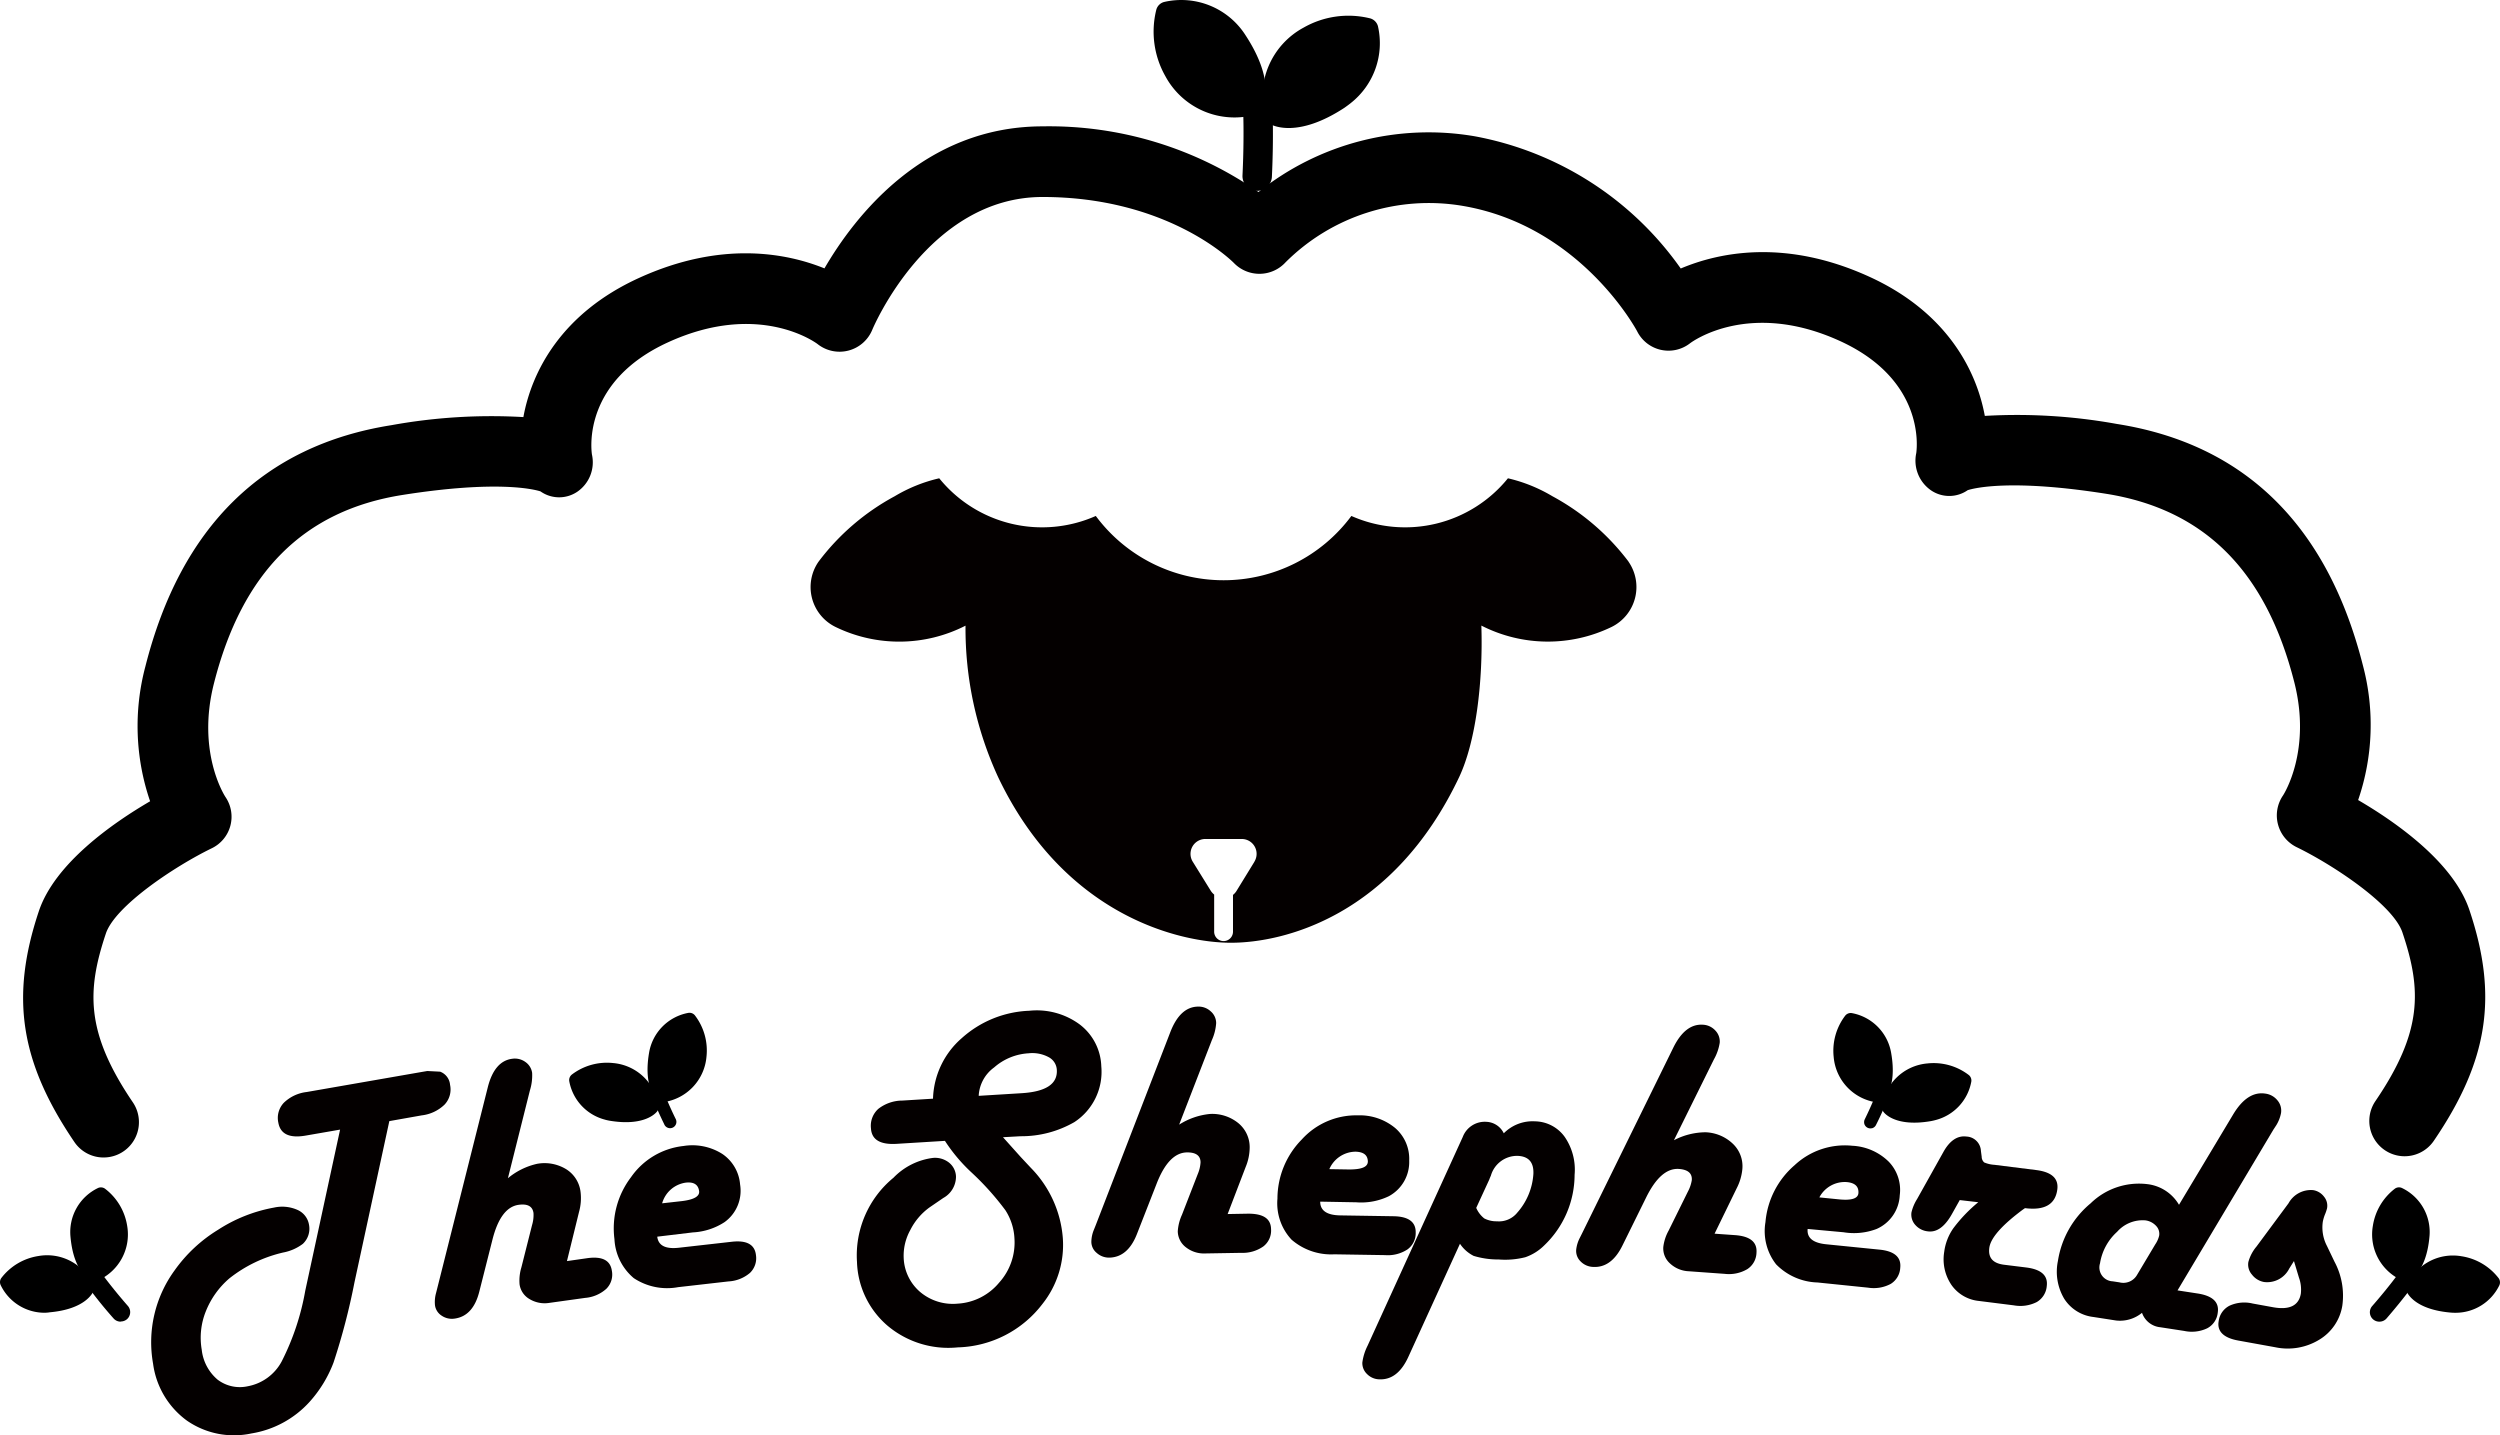<svg xmlns="http://www.w3.org/2000/svg" width="227.912" height="130.829" viewBox="0 0 227.912 130.829">
  <g id="Layer_7" data-name="Layer 7" transform="translate(0.004 -0.006)">
    <g id="Group_72" data-name="Group 72" transform="translate(216.045 108.249)">
      <path id="Path_88" data-name="Path 88" d="M504.149,274.171a.858.858,0,0,1-.648-1.421c1.541-1.76,2.477-3.073,2.485-3.087a.859.859,0,1,1,1.447.925c-.014.023-.031.045-.047.067-.039.056-1,1.4-2.576,3.224A.859.859,0,0,1,504.149,274.171Z" transform="translate(-503.291 -261.925)"/>
      <g id="Group_70" data-name="Group 70" transform="translate(0.235 0)">
        <path id="Path_89" data-name="Path 89" d="M507.685,260.949s1.288-.5,1.537-3.434a3.8,3.8,0,0,0-2.146-3.825,4.637,4.637,0,0,0-1.738,2.924A3.933,3.933,0,0,0,507.685,260.949Z" transform="translate(-504.675 -253.034)"/>
        <path id="Path_90" data-name="Path 90" d="M506.849,260.721a.713.713,0,0,1-.215-.034,4.579,4.579,0,0,1-2.756-5.024,5.286,5.286,0,0,1,2-3.374.639.639,0,0,1,.635-.073,4.448,4.448,0,0,1,2.52,4.477c-.3,3.245-1.777,3.915-1.945,3.984a.634.634,0,0,1-.236.044Zm-.514-7.13a3.833,3.833,0,0,0-1.176,2.215,3.294,3.294,0,0,0,1.618,3.533,4.322,4.322,0,0,0,.966-2.759,3.121,3.121,0,0,0-1.408-3.006Z" transform="translate(-503.839 -252.162)"/>
      </g>
      <g id="Group_71" data-name="Group 71" transform="translate(3.305 6.243)">
        <path id="Path_91" data-name="Path 91" d="M512.47,270.538s.5,1.288,3.434,1.537a3.816,3.816,0,0,0,3.83-2.146,4.657,4.657,0,0,0-2.928-1.717A3.907,3.907,0,0,0,512.47,270.538Z" transform="translate(-511.834 -267.544)"/>
        <path id="Path_92" data-name="Path 92" d="M515.463,271.9a4.135,4.135,0,0,1-.453-.021c-3.25-.292-3.919-1.771-3.984-1.945a.641.641,0,0,1,0-.429,4.575,4.575,0,0,1,5.024-2.756,5.28,5.28,0,0,1,3.374,2,.648.648,0,0,1,.069.635A4.43,4.43,0,0,1,515.463,271.9Zm-3.1-2.265a4.348,4.348,0,0,0,2.759.966,3.116,3.116,0,0,0,3.006-1.412,3.822,3.822,0,0,0-2.215-1.176,3.327,3.327,0,0,0-3.529,1.623Z" transform="translate(-510.989 -266.707)"/>
      </g>
    </g>
    <path id="Path_181" data-name="Path 181" d="M53.811,232.025l-3.176,14.69a59.966,59.966,0,0,1-1.91,7.319,11.351,11.351,0,0,1-2.189,3.589,9.1,9.1,0,0,1-5.3,2.876,7.527,7.527,0,0,1-5.881-1.172,7.665,7.665,0,0,1-3.082-5.189,11.117,11.117,0,0,1,1.953-8.491,13.458,13.458,0,0,1,3.962-3.709,13.943,13.943,0,0,1,5.112-2.03,3.434,3.434,0,0,1,2.146.215,1.8,1.8,0,0,1,1.043,1.352,1.889,1.889,0,0,1-.562,1.739,4.291,4.291,0,0,1-1.794.79,12.392,12.392,0,0,0-4.907,2.361,7.7,7.7,0,0,0-2.146,3.006,6.436,6.436,0,0,0-.371,3.494,4.155,4.155,0,0,0,1.447,2.73,3.349,3.349,0,0,0,2.756.6A4.413,4.413,0,0,0,44,253.929a22.906,22.906,0,0,0,2.146-6.439l3.176-14.69-3.138.545c-1.483.257-2.31-.138-2.494-1.189a2.009,2.009,0,0,1,.5-1.8,3.583,3.583,0,0,1,2.082-.983l10.569-1.842.429-.073,1.172.06a1.4,1.4,0,0,1,.906,1.2,2.009,2.009,0,0,1-.5,1.8,3.577,3.577,0,0,1-2.082.983Z" transform="translate(-18.322 -129.813)" fill="#040000"/>
    <path id="Path_182" data-name="Path 182" d="M99,235.723a6.322,6.322,0,0,1,2.666-1.314,3.789,3.789,0,0,1,2.67.507,2.829,2.829,0,0,1,1.288,2.069,4.664,4.664,0,0,1-.142,1.816l-1.1,4.477,1.858-.266q2.035-.283,2.237,1.153a1.828,1.828,0,0,1-.5,1.635,3.281,3.281,0,0,1-1.936.833l-3.25.453a2.666,2.666,0,0,1-1.824-.348,1.841,1.841,0,0,1-.906-1.348,4.159,4.159,0,0,1,.168-1.541l.974-3.863a3.154,3.154,0,0,0,.129-1.091c-.086-.614-.541-.859-1.357-.747q-1.647.232-2.391,3.2l-1.189,4.7q-.558,2.233-2.241,2.471a1.653,1.653,0,0,1-1.189-.262,1.34,1.34,0,0,1-.614-.953,3.037,3.037,0,0,1,.094-1.1l.116-.459,4.61-18.334q.605-2.363,2.211-2.576a1.633,1.633,0,0,1,1.2.283,1.446,1.446,0,0,1,.627,1.009,4.612,4.612,0,0,1-.206,1.6Z" transform="translate(-52.7 -128.305)" fill="#040000"/>
    <path id="Path_183" data-name="Path 183" d="M134.3,251.561q.142,1.215,1.97,1.009l4.821-.545c1.359-.154,2.1.247,2.207,1.215a1.853,1.853,0,0,1-.545,1.623,3.282,3.282,0,0,1-1.957.777l-4.593.524a5.5,5.5,0,0,1-4.044-.824,4.953,4.953,0,0,1-1.76-3.55,7.7,7.7,0,0,1,1.511-5.654,6.7,6.7,0,0,1,4.782-2.842,5.09,5.09,0,0,1,3.542.726,3.709,3.709,0,0,1,1.618,2.781,3.524,3.524,0,0,1-1.417,3.434,5.826,5.826,0,0,1-2.883.936Zm.429-3.039,1.782-.2q1.739-.2,1.6-.953c-.094-.571-.5-.815-1.215-.734a2.615,2.615,0,0,0-2.151,1.889Z" transform="translate(-74.386 -138.814)" fill="#040000"/>
    <path id="Path_184" data-name="Path 184" d="M195.281,226.137l1.614,1.8.927.992a10.245,10.245,0,0,1,2.915,6.4,8.641,8.641,0,0,1-1.859,6.01,10.046,10.046,0,0,1-7.727,3.958,8.6,8.6,0,0,1-6.366-1.953,7.967,7.967,0,0,1-2.813-5.833,9.165,9.165,0,0,1,3.327-7.68,6.065,6.065,0,0,1,3.6-1.807,2.062,2.062,0,0,1,1.464.429,1.692,1.692,0,0,1,.635,1.288,2.229,2.229,0,0,1-1.159,1.936l-1.254.859a5.694,5.694,0,0,0-1.756,2.069,4.819,4.819,0,0,0-.6,2.524,4.291,4.291,0,0,0,1.507,3.121,4.622,4.622,0,0,0,3.413,1.06,5.3,5.3,0,0,0,3.778-1.91,5.457,5.457,0,0,0,1.4-4.036,5.2,5.2,0,0,0-.829-2.576,25.2,25.2,0,0,0-3.108-3.459,15.147,15.147,0,0,1-2.4-2.859l-4.4.271q-2.254.137-2.344-1.412a2.069,2.069,0,0,1,.682-1.786,3.593,3.593,0,0,1,2.185-.747l2.79-.172a7.605,7.605,0,0,1,2.618-5.516,9.75,9.75,0,0,1,6.164-2.5,6.589,6.589,0,0,1,4.58,1.24,4.987,4.987,0,0,1,1.979,3.821,5.477,5.477,0,0,1-2.455,5.091,9.694,9.694,0,0,1-4.907,1.288Zm-2.193-3.773,3.912-.241q3.305-.206,3.19-2.125a1.39,1.39,0,0,0-.751-1.163,3.144,3.144,0,0,0-1.829-.348,5.2,5.2,0,0,0-3.134,1.288,3.407,3.407,0,0,0-1.408,2.588Z" transform="translate(-103.849 -122.457)" fill="#040000"/>
    <path id="Path_185" data-name="Path 185" d="M239.771,224.537a6.37,6.37,0,0,1,2.812-.974,3.774,3.774,0,0,1,2.576.829,2.837,2.837,0,0,1,1.043,2.215,4.724,4.724,0,0,1-.365,1.786l-1.644,4.294,1.88-.034c1.369,0,2.065.451,2.078,1.421a1.824,1.824,0,0,1-.7,1.562,3.266,3.266,0,0,1-2.022.588l-3.284.056a2.668,2.668,0,0,1-1.764-.567,1.868,1.868,0,0,1-.734-1.451,4.219,4.219,0,0,1,.378-1.5l1.441-3.713a3.247,3.247,0,0,0,.257-1.071c0-.618-.429-.923-1.254-.91q-1.666.034-2.765,2.889l-1.768,4.52q-.829,2.146-2.528,2.183a1.666,1.666,0,0,1-1.151-.429,1.314,1.314,0,0,1-.489-1.022,2.979,2.979,0,0,1,.227-1.077l.172-.429,6.813-17.635q.889-2.265,2.507-2.292a1.615,1.615,0,0,1,1.159.429,1.412,1.412,0,0,1,.5,1.077,4.5,4.5,0,0,1-.395,1.558Z" transform="translate(-132.279 -122.003)" fill="#040000"/>
    <path id="Path_186" data-name="Path 186" d="M275.187,244.735q0,1.224,1.824,1.254l4.851.077q2.056.03,2.03,1.485a1.832,1.832,0,0,1-.751,1.541,3.263,3.263,0,0,1-2.039.519l-4.619-.073a5.505,5.505,0,0,1-3.906-1.335,4.864,4.864,0,0,1-1.288-3.743,7.7,7.7,0,0,1,2.219-5.392,6.692,6.692,0,0,1,5.1-2.2,5.07,5.07,0,0,1,3.434,1.172A3.706,3.706,0,0,1,283.3,241a3.537,3.537,0,0,1-1.85,3.237,5.8,5.8,0,0,1-2.979.558Zm.833-2.962,1.794.03c1.163,0,1.717-.227,1.717-.738-.021-.579-.391-.859-1.112-.884a2.63,2.63,0,0,0-2.4,1.592Z" transform="translate(-154.835 -135.182)" fill="#040000"/>
    <path id="Path_187" data-name="Path 187" d="M298.218,249.3l-4.7,10.3q-.974,2.146-2.67,2.059a1.611,1.611,0,0,1-1.1-.481,1.37,1.37,0,0,1-.429-1.056,4.773,4.773,0,0,1,.472-1.516l8.683-19.045a2.146,2.146,0,0,1,2.146-1.378,1.841,1.841,0,0,1,1.593,1.047,3.687,3.687,0,0,1,2.837-1.091,3.4,3.4,0,0,1,2.713,1.412,5.271,5.271,0,0,1,.906,3.464,8.927,8.927,0,0,1-2.773,6.439,4.548,4.548,0,0,1-1.717,1.073,7.492,7.492,0,0,1-2.425.206,7.648,7.648,0,0,1-2.284-.326,3.257,3.257,0,0,1-1.254-1.111Zm1.483-3.271a2.462,2.462,0,0,0,.734.962,2.4,2.4,0,0,0,1.159.262,2.145,2.145,0,0,0,1.846-.786,5.889,5.889,0,0,0,1.472-3.533q.071-1.584-1.434-1.647a2.487,2.487,0,0,0-2.443,1.812,3.712,3.712,0,0,0-.146.352Z" transform="translate(-165.125 -135.907)" fill="#040000"/>
    <path id="Path_188" data-name="Path 188" d="M343.638,228.138a6.322,6.322,0,0,1,2.88-.726,3.8,3.8,0,0,1,2.5,1.055,2.826,2.826,0,0,1,.859,2.3,4.786,4.786,0,0,1-.515,1.747l-2.018,4.143,1.872.133q2.056.15,1.949,1.6a1.842,1.842,0,0,1-.837,1.5,3.291,3.291,0,0,1-2.065.429l-3.275-.236a2.658,2.658,0,0,1-1.717-.721,1.833,1.833,0,0,1-.6-1.507,4.053,4.053,0,0,1,.481-1.472l1.764-3.571a3.338,3.338,0,0,0,.352-1.039q.064-.927-1.172-1.017-1.661-.12-3.006,2.632l-2.146,4.349q-1.017,2.067-2.709,1.949a1.67,1.67,0,0,1-1.112-.507,1.331,1.331,0,0,1-.395-1.06,3.071,3.071,0,0,1,.318-1.056l.215-.429,8.336-16.967q1.086-2.177,2.7-2.059a1.625,1.625,0,0,1,1.116.528,1.442,1.442,0,0,1,.4,1.116,4.5,4.5,0,0,1-.532,1.52Z" transform="translate(-191.039 -124.183)" fill="#040000"/>
    <path id="Path_189" data-name="Path 189" d="M378.724,250.876q-.12,1.224,1.717,1.4l4.825.485c1.365.133,2,.687,1.9,1.647a1.837,1.837,0,0,1-.859,1.472,3.275,3.275,0,0,1-2.078.348l-4.6-.472a5.5,5.5,0,0,1-3.782-1.657,4.917,4.917,0,0,1-.97-3.838,7.728,7.728,0,0,1,2.662-5.2,6.7,6.7,0,0,1,5.271-1.768,5.076,5.076,0,0,1,3.31,1.455,3.7,3.7,0,0,1,1,3.061,3.533,3.533,0,0,1-2.112,3.069,5.8,5.8,0,0,1-3.006.3ZM379.8,248l1.79.18c1.159.116,1.747-.086,1.764-.6.026-.577-.318-.9-1.035-.974a2.613,2.613,0,0,0-2.52,1.378Z" transform="translate(-213.934 -138.833)" fill="#040000"/>
    <path id="Path_190" data-name="Path 190" d="M410.321,247.145l-.721,1.288q-.97,1.717-2.172,1.565a1.762,1.762,0,0,1-1.159-.588,1.408,1.408,0,0,1-.348-1.146,4.016,4.016,0,0,1,.515-1.219l2.4-4.293c.579-1.039,1.288-1.5,2.086-1.4a1.378,1.378,0,0,1,1.331,1.322l.069.519a.7.7,0,0,0,.227.519,2.82,2.82,0,0,0,.944.219l3.789.476c1.417.176,2.059.764,1.936,1.756q-.257,2.059-2.949,1.717l-.2.138q-2.883,2.146-3.052,3.486c-.116.9.326,1.4,1.318,1.532l2.044.253q2.056.257,1.876,1.689a1.853,1.853,0,0,1-.914,1.464,3.309,3.309,0,0,1-2.086.3l-3.176-.4a3.47,3.47,0,0,1-2.507-1.451,4.159,4.159,0,0,1-.666-3.027,4.818,4.818,0,0,1,.829-2.146,13.75,13.75,0,0,1,2.275-2.378Z" transform="translate(-231.666 -137.734)" fill="#040000"/>
    <path id="Path_191" data-name="Path 191" d="M447.81,250.157l1.842.283q2.048.318,1.824,1.751a1.82,1.82,0,0,1-.962,1.421,3.269,3.269,0,0,1-2.086.241l-2.177-.335a1.97,1.97,0,0,1-1.679-1.318,3.152,3.152,0,0,1-2.374.7l-2.048-.318a3.648,3.648,0,0,1-2.674-1.67,4.821,4.821,0,0,1-.571-3.434,8.517,8.517,0,0,1,2.988-5.263,6.307,6.307,0,0,1,5.151-1.747,3.863,3.863,0,0,1,2.9,1.885l4.959-8.273q1.288-2.116,2.915-1.863a1.692,1.692,0,0,1,1.107.622,1.438,1.438,0,0,1,.318,1.163,3.3,3.3,0,0,1-.429,1.095l-.262.4Zm-5.92-.829.614.094a1.441,1.441,0,0,0,1.606-.661l1.67-2.8a2.409,2.409,0,0,0,.356-.8,1.039,1.039,0,0,0-.283-.889,1.606,1.606,0,0,0-.974-.5,3.1,3.1,0,0,0-2.576,1.043,4.9,4.9,0,0,0-1.558,2.868A1.264,1.264,0,0,0,441.89,249.329Z" transform="translate(-249.3 -132.512)" fill="#040000"/>
    <path id="Path_192" data-name="Path 192" d="M478.02,259.181l-.429.682a2.253,2.253,0,0,1-2.3,1.228,1.774,1.774,0,0,1-1.1-.674,1.383,1.383,0,0,1-.329-1.146,3.659,3.659,0,0,1,.738-1.408l2.924-3.949a2.331,2.331,0,0,1,2.241-1.2,1.549,1.549,0,0,1,1,.605,1.288,1.288,0,0,1,.271,1.052,4.079,4.079,0,0,1-.21.61,3.718,3.718,0,0,0-.176.614,3.64,3.64,0,0,0,.378,2.211l.687,1.434a6.563,6.563,0,0,1,.712,4.014,4.439,4.439,0,0,1-2.121,3.108,5.5,5.5,0,0,1-4.005.674l-3.361-.609c-1.357-.245-1.953-.859-1.782-1.782a1.838,1.838,0,0,1,1-1.4,3.245,3.245,0,0,1,2.095-.193l1.863.339q2.233.4,2.528-1.219a3.182,3.182,0,0,0-.167-1.472Z" transform="translate(-268.895 -144.211)" fill="#040000"/>
    <g id="Group_72-2" data-name="Group 72-2" transform="translate(105.165 0.006)">
      <path id="Path_88-2" data-name="Path 88-2" d="M266.044,28.222a1.344,1.344,0,0,1-2.177-1.121c.176-3.649.052-6.169.047-6.19a1.343,1.343,0,0,1,2.68-.2c0,.018,0,.037,0,.054,0,.107.133,2.677-.047,6.466A1.361,1.361,0,0,1,266.044,28.222Z" transform="translate(-255.764 -11.114)"/>
      <g id="Group_70-2" data-name="Group 70-2" transform="translate(0)">
        <path id="Path_89-2" data-name="Path 89-2" d="M255.363,10.821s1.073-1.842-1.455-5.709a5.954,5.954,0,0,0-6.327-2.623,7.255,7.255,0,0,0,.7,5.289C251.1,12.293,255.363,10.821,255.363,10.821Z" transform="translate(-246.345 -1.341)"/>
        <path id="Path_90-2" data-name="Path 90-2" d="M254.616,10.276a1.09,1.09,0,0,1-.292.165,7.159,7.159,0,0,1-8.255-3.481,8.237,8.237,0,0,1-.829-6.074,1,1,0,0,1,.712-.7,6.941,6.941,0,0,1,7.427,3.043c2.79,4.263,1.623,6.525,1.483,6.765A.912.912,0,0,1,254.616,10.276Zm-7.551-8.237a6.01,6.01,0,0,0,.708,3.863c1.88,3.006,4.379,2.945,5.413,2.759.077-.618,0-2.035-1.494-4.324a4.877,4.877,0,0,0-4.623-2.292Z" transform="translate(-244.993 -0.006)"/>
      </g>
      <g id="Group_71-2" data-name="Group 71-2" transform="translate(9.899 1.433)">
        <path id="Path_91-2" data-name="Path 91-2" d="M270.618,13.669s1.846,1.077,5.709-1.455A5.941,5.941,0,0,0,278.95,5.89a7.24,7.24,0,0,0-5.267.712C269.15,9.432,270.618,13.669,270.618,13.669Z" transform="translate(-269.388 -4.678)"/>
        <path id="Path_92-2" data-name="Path 92-2" d="M276.127,11.31c-.18.142-.374.283-.579.429-4.263,2.79-6.525,1.623-6.77,1.483a1,1,0,0,1-.429-.541,7.143,7.143,0,0,1,3.477-8.251,8.24,8.24,0,0,1,6.079-.841,1.021,1.021,0,0,1,.7.712,6.95,6.95,0,0,1-2.481,7.009Zm-6.01.227c.622.073,2.039,0,4.318-1.5a4.856,4.856,0,0,0,2.292-4.623,5.943,5.943,0,0,0-3.863.708,5.2,5.2,0,0,0-2.756,5.409Z" transform="translate(-268.053 -3.345)"/>
      </g>
    </g>
    <g id="Group_75" data-name="Group 75" transform="translate(-0.004 108.254)">
      <path id="Path_93" data-name="Path 93" d="M21.113,274.206a.858.858,0,0,1-.648-.3,38.566,38.566,0,0,1-2.576-3.224.859.859,0,1,1,1.4-1s.947,1.331,2.481,3.086a.859.859,0,0,1-.074,1.212l0,0a.879.879,0,0,1-.567.21Z" transform="translate(-10.117 -261.965)"/>
      <g id="Group_73" data-name="Group 73" transform="translate(6.405 0)">
        <path id="Path_94" data-name="Path 94" d="M17.975,260.949s-1.288-.5-1.537-3.434a3.8,3.8,0,0,1,2.146-3.825,4.62,4.62,0,0,1,1.717,2.924A3.9,3.9,0,0,1,17.975,260.949Z" transform="translate(-15.773 -253.039)"/>
        <path id="Path_95" data-name="Path 95" d="M17.119,260.728a.634.634,0,0,1-.236-.041c-.168-.064-1.647-.738-1.945-3.984a4.452,4.452,0,0,1,2.52-4.477.64.64,0,0,1,.631.073,5.276,5.276,0,0,1,2.013,3.374,4.582,4.582,0,0,1-2.759,5.024.691.691,0,0,1-.224.03Zm.515-7.13a3.116,3.116,0,0,0-1.412,3.006,4.361,4.361,0,0,0,.966,2.756,3.311,3.311,0,0,0,1.618-3.529,3.789,3.789,0,0,0-1.172-2.234Z" transform="translate(-14.915 -252.175)"/>
      </g>
      <g id="Group_74" data-name="Group 74" transform="translate(0 6.221)">
        <path id="Path_96" data-name="Path 96" d="M8.772,270.537s-.5,1.288-3.434,1.537a3.812,3.812,0,0,1-3.83-2.146,4.643,4.643,0,0,1,2.928-1.717A3.9,3.9,0,0,1,8.772,270.537Z" transform="translate(-0.859 -267.526)"/>
        <path id="Path_97" data-name="Path 97" d="M4.071,271.875a4.443,4.443,0,0,1-4.022-2.537.639.639,0,0,1,.072-.635,5.266,5.266,0,0,1,3.377-2,4.575,4.575,0,0,1,5.024,2.756.641.641,0,0,1,0,.429c-.064.168-.738,1.653-3.984,1.945a2.531,2.531,0,0,1-.467.039Zm-2.648-2.713a3.117,3.117,0,0,0,3.006,1.408,4.388,4.388,0,0,0,2.759-.962,3.321,3.321,0,0,0-3.533-1.623,3.775,3.775,0,0,0-2.232,1.176Z" transform="translate(0.004 -266.667)"/>
      </g>
    </g>
    <g id="Group_72-3" data-name="Group 72-3" transform="translate(167.133 92.362)">
      <path id="Path_88-3" data-name="Path 88-3" d="M396.605,234.865a.577.577,0,0,1-.707-.4v-.005a.6.6,0,0,1,.039-.4c.691-1.408,1.071-2.425,1.073-2.434a.577.577,0,0,1,1.071.412,24.881,24.881,0,0,1-1.121,2.541.577.577,0,0,1-.355.292Z" transform="translate(-393.076 -224.37)"/>
      <g id="Group_70-3" data-name="Group 70-3" transform="translate(0 0)">
        <path id="Path_89-3" data-name="Path 89-3" d="M394.223,223.564s1.1-.811.592-3.722a3.808,3.808,0,0,0-3.069-3.142,4.644,4.644,0,0,0-.919,3.275A3.942,3.942,0,0,0,394.223,223.564Z" transform="translate(-390.178 -216.036)"/>
        <path id="Path_90-3" data-name="Path 90-3" d="M393.56,223.3a.6.6,0,0,1-.215,0,4.567,4.567,0,0,1-3.966-4.134,5.28,5.28,0,0,1,1.052-3.778.644.644,0,0,1,.6-.232,4.448,4.448,0,0,1,3.593,3.67c.558,3.212-.7,4.242-.859,4.349A.591.591,0,0,1,393.56,223.3Zm-2.347-6.754a3.8,3.8,0,0,0-.562,2.443A3.339,3.339,0,0,0,393.132,222a4.315,4.315,0,0,0,.219-2.919,3.125,3.125,0,0,0-2.146-2.515Z" transform="translate(-389.348 -215.153)"/>
      </g>
      <g id="Group_71-3" data-name="Group 71-3" transform="translate(4.431 4.56)">
        <path id="Path_91-3" data-name="Path 91-3" d="M401.13,230.716s.811,1.1,3.722.588a3.8,3.8,0,0,0,3.142-3.052,4.64,4.64,0,0,0-3.275-.914A3.916,3.916,0,0,0,401.13,230.716Z" transform="translate(-400.503 -226.654)"/>
        <path id="Path_92-3" data-name="Path 92-3" d="M404.576,230.963q-.212.06-.429.1c-3.212.562-4.246-.7-4.353-.859a.664.664,0,0,1-.124-.429,4.569,4.569,0,0,1,4.134-3.966,5.259,5.259,0,0,1,3.778,1.052.644.644,0,0,1,.236.592,4.439,4.439,0,0,1-3.242,3.511ZM401,229.581a4.349,4.349,0,0,0,2.915.215,3.117,3.117,0,0,0,2.515-2.146,3.862,3.862,0,0,0-2.443-.562,3.376,3.376,0,0,0-3.006,2.485Z" transform="translate(-399.67 -225.776)"/>
      </g>
    </g>
    <g id="Group_72-4" data-name="Group 72-4" transform="translate(51.885 92.337)">
      <path id="Path_88-4" data-name="Path 88-4" d="M139.555,234.424c-.717-1.46-1.1-2.494-1.116-2.537a.577.577,0,0,1,1.077-.4s.382,1.026,1.073,2.434a.577.577,0,1,1-1.035.507Z" transform="translate(-130.886 -224.257)"/>
      <g id="Group_70-4" data-name="Group 70-4" transform="translate(7.144 0)">
        <path id="Path_89-4" data-name="Path 89-4" d="M143.133,219.865a4.641,4.641,0,0,0-.914-3.275,3.808,3.808,0,0,0-3.057,3.142c-.507,2.91.592,3.722.592,3.722A3.911,3.911,0,0,0,143.133,219.865Z" transform="translate(-138.379 -215.948)"/>
        <path id="Path_90-4" data-name="Path 90-4" d="M138.509,223.12c-.146-.107-1.4-1.142-.859-4.353a4.438,4.438,0,0,1,3.593-3.665.631.631,0,0,1,.592.232,5.259,5.259,0,0,1,1.052,3.778,4.575,4.575,0,0,1-3.966,4.134.71.71,0,0,1-.215-.021A.662.662,0,0,1,138.509,223.12Zm2.576-6.649a3.117,3.117,0,0,0-2.146,2.52,4.25,4.25,0,0,0,.215,2.919,3.293,3.293,0,0,0,2.481-3.006,3.83,3.83,0,0,0-.558-2.447Z" transform="translate(-137.515 -215.095)"/>
      </g>
      <g id="Group_71-4" data-name="Group 71-4" transform="translate(0 4.555)">
        <path id="Path_91-4" data-name="Path 91-4" d="M125.645,227.228a4.644,4.644,0,0,0-3.275.919,3.807,3.807,0,0,0,3.142,3.05c2.91.507,3.722-.592,3.722-.592A3.91,3.91,0,0,0,125.645,227.228Z" transform="translate(-121.728 -226.562)"/>
        <path id="Path_92-4" data-name="Path 92-4" d="M120.881,227.387a.644.644,0,0,1,.232-.6,5.28,5.28,0,0,1,3.778-1.052,4.575,4.575,0,0,1,4.134,3.966.639.639,0,0,1-.124.429c-.107.146-1.142,1.4-4.353.859-.154-.03-.3-.06-.429-.1A4.443,4.443,0,0,1,120.881,227.387Zm6.8,2.108a3.333,3.333,0,0,0-3.006-2.481,3.83,3.83,0,0,0-2.447.558,3.113,3.113,0,0,0,2.52,2.146,4.232,4.232,0,0,0,2.915-.215Z" transform="translate(-120.874 -225.707)"/>
      </g>
    </g>
    <path id="Path_193" data-name="Path 193" d="M12.246,120.845a3.215,3.215,0,0,1-2.667-1.412c-4.952-7.3-5.86-13.2-3.24-21.042,1.456-4.348,6.708-8.016,10.144-10.022a21.122,21.122,0,0,1-.432-12.287c3.225-12.757,10.775-20.157,22.439-22a50.931,50.931,0,0,1,12.022-.736c.766-4.206,3.506-9.476,10.538-12.684,7.5-3.423,13.438-2.275,16.909-.873,2.735-4.708,9.066-12.948,19.885-12.948a33.4,33.4,0,0,1,19.683,5.986,24.847,24.847,0,0,1,19.711-5.082A29.533,29.533,0,0,1,156.022,39.8c3.428-1.45,9.494-2.765,17.192.75,7.016,3.2,9.758,8.479,10.529,12.687a50.967,50.967,0,0,1,12.03.733c11.655,1.835,19.2,9.236,22.435,22a21.1,21.1,0,0,1-.431,12.289c3.436,2.006,8.687,5.672,10.142,10.021,2.636,7.842,1.73,13.743-3.243,21.044a3.219,3.219,0,0,1-5.322-3.624c4.317-6.342,4.216-10.152,2.46-15.372-.84-2.512-6.247-6.121-9.637-7.772a3.22,3.22,0,0,1-1.246-4.72c.087-.135,2.6-4.087,1.034-10.285-2.577-10.172-8.2-15.8-17.2-17.219-8.617-1.357-11.967-.518-12.579-.325a2.947,2.947,0,0,1-3.352.013,3.284,3.284,0,0,1-1.34-3.394c.09-.644.708-6.717-6.96-10.218-8.232-3.758-13.434.037-13.652.2a3.194,3.194,0,0,1-4.833-1.083c-.044-.085-5.118-9.6-15.9-11.433A18.491,18.491,0,0,0,120,39.231a3.234,3.234,0,0,1-4.71.07c-.229-.231-6.073-6.02-17.45-6.02-10.443,0-15.469,11.981-15.519,12.1a3.225,3.225,0,0,1-4.989,1.307c-.185-.14-5.357-3.936-13.613-.168-7.692,3.51-7.055,9.564-6.956,10.242A3.255,3.255,0,0,1,55.43,60.15a2.951,2.951,0,0,1-3.361-.032c-.612-.193-3.96-1.034-12.575.326-9,1.422-14.631,7.052-17.2,17.214-1.565,6.2.947,10.152,1.055,10.317a3.194,3.194,0,0,1-1.268,4.69c-3.388,1.651-8.8,5.262-9.634,7.767-1.745,5.224-1.844,9.04,2.462,15.384a3.22,3.22,0,0,1-2.662,5.028Zm170.031-60.9" transform="translate(-2.802 -15.316)"/>
    <path id="Path_194" data-name="Path 194" d="M246.719,109.182a21.456,21.456,0,0,0-6.937-5.962,14.134,14.134,0,0,0-4.061-1.64,12.067,12.067,0,0,1-14.273,3.434,14.51,14.51,0,0,1-23.3,0,12.067,12.067,0,0,1-14.273-3.434,14.048,14.048,0,0,0-4.065,1.64,21.36,21.36,0,0,0-6.937,5.962,4.048,4.048,0,0,0,1.537,5.946,13.269,13.269,0,0,0,11.861-.112,32.377,32.377,0,0,0,2.983,13.827c6.07,12.711,16.664,15.08,21.209,15.08,4.846,0,14.8-2.443,20.8-15.08,1.528-3.22,2.2-8.671,2.035-13.835a13.307,13.307,0,0,0,11.882.12,4.057,4.057,0,0,0,1.532-5.946Zm-34.106,27.349-1.657,2.7a1.384,1.384,0,0,1-.3.329v3.323a.859.859,0,1,1-1.717,0v-3.353a1.486,1.486,0,0,1-.3-.329l-1.657-2.674a1.357,1.357,0,0,1,1.159-2.065h3.315a1.357,1.357,0,0,1,1.153,2.065Z" transform="translate(-98.254 -57.971)" fill="#040000"/>
  </g>
</svg>

